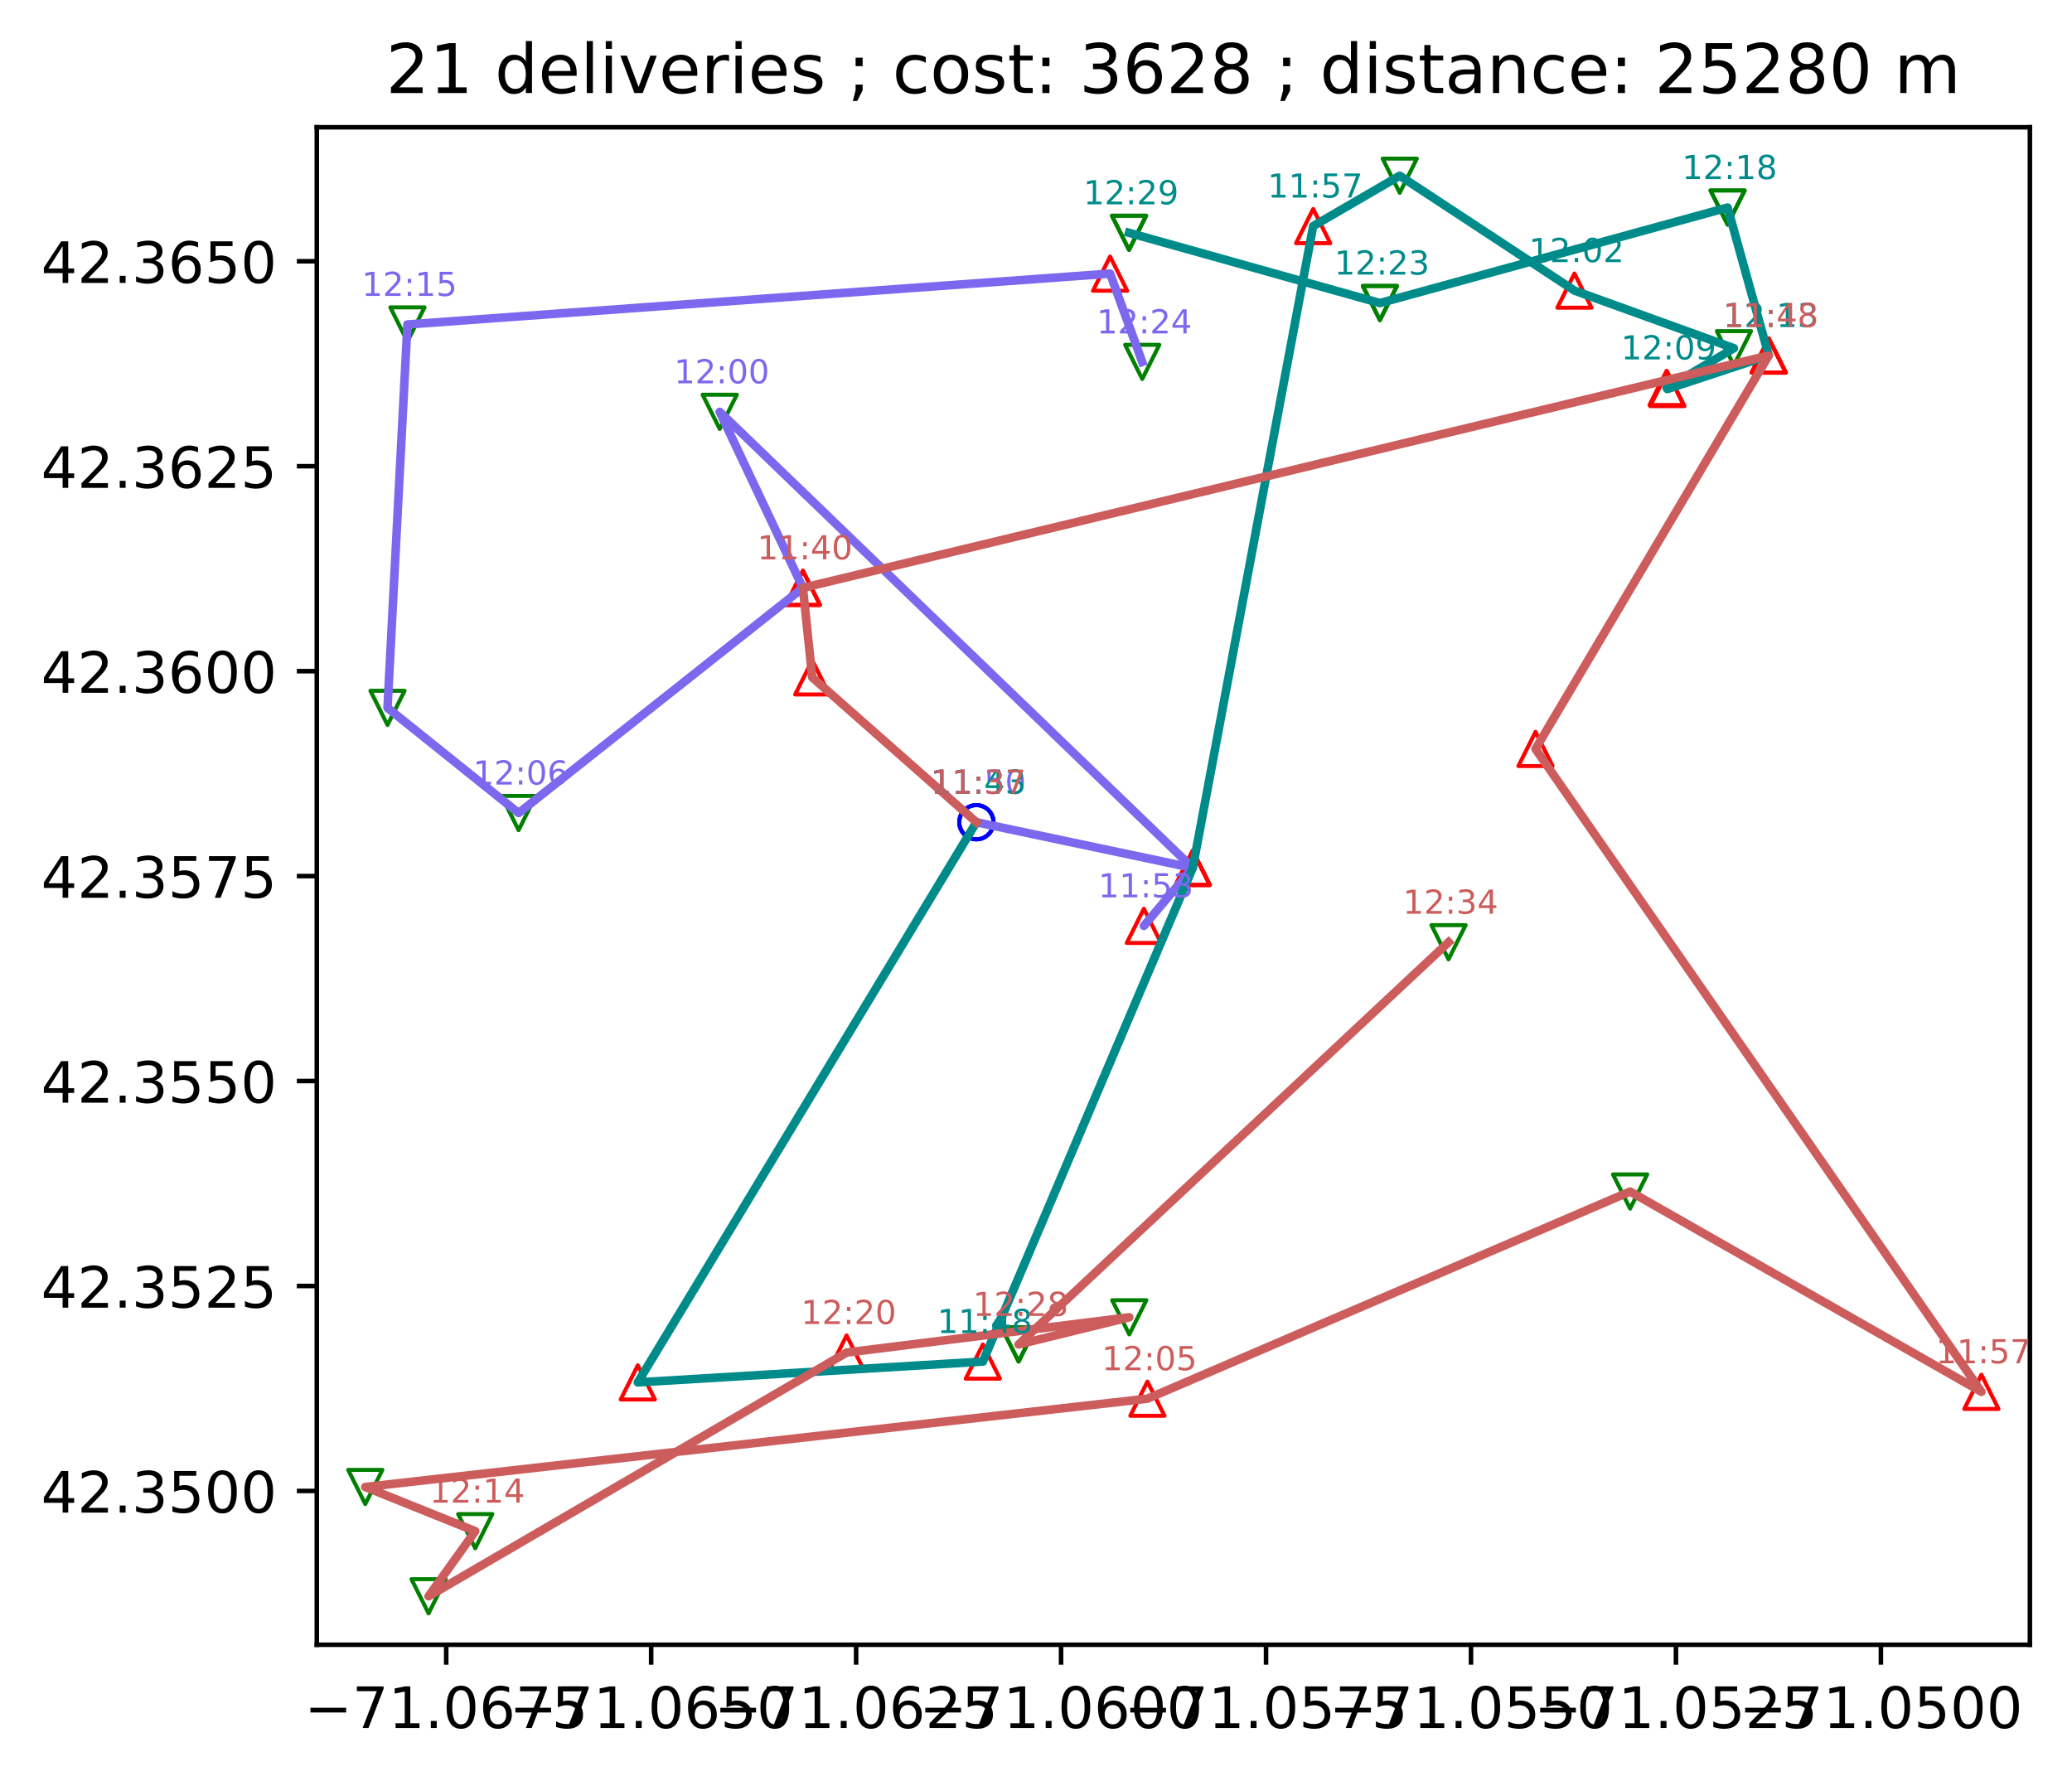 <?xml version="1.0" encoding="utf-8" standalone="no"?>
<!DOCTYPE svg PUBLIC "-//W3C//DTD SVG 1.1//EN"
  "http://www.w3.org/Graphics/SVG/1.1/DTD/svg11.dtd">
<!-- Created with matplotlib (https://matplotlib.org/) -->
<svg height="312.308pt" version="1.1" viewBox="0 0 363.336 312.308" width="363.336pt" xmlns="http://www.w3.org/2000/svg" xmlns:xlink="http://www.w3.org/1999/xlink">
 <defs>
  <style type="text/css">*{stroke-linecap:butt;stroke-linejoin:round;}</style>
 </defs>
 <g id="figure_1">
  <g id="patch_1">
   <path d="M 0 312.308 
L 363.336 312.308 
L 363.336 0 
L 0 0 
z
" style="fill:#ffffff;"/>
  </g>
  <g id="axes_1">
   <g id="patch_2">
    <path d="M 55.553 288.43 
L 355.952 288.43 
L 355.952 22.318 
L 55.553 22.318 
z
" style="fill:#ffffff;"/>
   </g>
   <g id="PathCollection_1">
    <path clip-path="url(#p9936298b8c)" d="M 171.214 147.19 
C 172.01 147.19 172.773 146.873 173.335 146.311 
C 173.898 145.748 174.214 144.985 174.214 144.19 
C 174.214 143.394 173.898 142.631 173.335 142.068 
C 172.773 141.506 172.01 141.19 171.214 141.19 
C 170.418 141.19 169.655 141.506 169.093 142.068 
C 168.53 142.631 168.214 143.394 168.214 144.19 
C 168.214 144.985 168.53 145.748 169.093 146.311 
C 169.655 146.873 170.418 147.19 171.214 147.19 
z
" style="fill:none;stroke:#0000ff;stroke-width:0.7;"/>
   </g>
   <g id="PathCollection_2">
    <path clip-path="url(#p9936298b8c)" d="M 209.153 149.197 
L 206.153 155.197 
L 212.153 155.197 
z
" style="fill:none;stroke:#ff0000;stroke-width:0.7;"/>
   </g>
   <g id="PathCollection_3">
    <path clip-path="url(#p9936298b8c)" d="M 200.584 159.361 
L 197.584 165.361 
L 203.584 165.361 
z
" style="fill:none;stroke:#ff0000;stroke-width:0.7;"/>
   </g>
   <g id="PathCollection_4">
    <path clip-path="url(#p9936298b8c)" d="M 209.153 149.197 
L 206.153 155.197 
L 212.153 155.197 
z
" style="fill:none;stroke:#ff0000;stroke-width:0.7;"/>
   </g>
   <g id="PathCollection_5">
    <path clip-path="url(#p9936298b8c)" d="M 126.203 75.223 
L 129.203 69.223 
L 123.203 69.223 
z
" style="fill:none;stroke:#008000;stroke-width:0.7;"/>
   </g>
   <g id="PathCollection_6">
    <path clip-path="url(#p9936298b8c)" d="M 140.794 100.088 
L 137.794 106.088 
L 143.794 106.088 
z
" style="fill:none;stroke:#ff0000;stroke-width:0.7;"/>
   </g>
   <g id="PathCollection_7">
    <path clip-path="url(#p9936298b8c)" d="M 90.938 145.579 
L 93.938 139.579 
L 87.938 139.579 
z
" style="fill:none;stroke:#008000;stroke-width:0.7;"/>
   </g>
   <g id="PathCollection_8">
    <path clip-path="url(#p9936298b8c)" d="M 67.951 127.135 
L 70.951 121.135 
L 64.951 121.135 
z
" style="fill:none;stroke:#008000;stroke-width:0.7;"/>
   </g>
   <g id="PathCollection_9">
    <path clip-path="url(#p9936298b8c)" d="M 71.444 59.898 
L 74.444 53.898 
L 68.444 53.898 
z
" style="fill:none;stroke:#008000;stroke-width:0.7;"/>
   </g>
   <g id="PathCollection_10">
    <path clip-path="url(#p9936298b8c)" d="M 194.661 44.985 
L 191.661 50.985 
L 197.661 50.985 
z
" style="fill:none;stroke:#ff0000;stroke-width:0.7;"/>
   </g>
   <g id="PathCollection_11">
    <path clip-path="url(#p9936298b8c)" d="M 200.297 66.468 
L 203.297 60.468 
L 197.297 60.468 
z
" style="fill:none;stroke:#008000;stroke-width:0.7;"/>
   </g>
   <g id="PathCollection_12">
    <path clip-path="url(#p9936298b8c)" d="M 171.214 147.19 
C 172.01 147.19 172.773 146.873 173.335 146.311 
C 173.898 145.748 174.214 144.985 174.214 144.19 
C 174.214 143.394 173.898 142.631 173.335 142.068 
C 172.773 141.506 172.01 141.19 171.214 141.19 
C 170.418 141.19 169.655 141.506 169.093 142.068 
C 168.53 142.631 168.214 143.394 168.214 144.19 
C 168.214 144.985 168.53 145.748 169.093 146.311 
C 169.655 146.873 170.418 147.19 171.214 147.19 
z
" style="fill:none;stroke:#0000ff;stroke-width:0.7;"/>
   </g>
   <g id="PathCollection_13">
    <path clip-path="url(#p9936298b8c)" d="M 111.841 239.421 
L 108.841 245.421 
L 114.841 245.421 
z
" style="fill:none;stroke:#ff0000;stroke-width:0.7;"/>
   </g>
   <g id="PathCollection_14">
    <path clip-path="url(#p9936298b8c)" d="M 172.35 235.77 
L 169.35 241.77 
L 175.35 241.77 
z
" style="fill:none;stroke:#ff0000;stroke-width:0.7;"/>
   </g>
   <g id="PathCollection_15">
    <path clip-path="url(#p9936298b8c)" d="M 209.153 149.197 
L 206.153 155.197 
L 212.153 155.197 
z
" style="fill:none;stroke:#ff0000;stroke-width:0.7;"/>
   </g>
   <g id="PathCollection_16">
    <path clip-path="url(#p9936298b8c)" d="M 230.271 36.647 
L 227.271 42.647 
L 233.271 42.647 
z
" style="fill:none;stroke:#ff0000;stroke-width:0.7;"/>
   </g>
   <g id="PathCollection_17">
    <path clip-path="url(#p9936298b8c)" d="M 245.452 33.82 
L 248.452 27.82 
L 242.452 27.82 
z
" style="fill:none;stroke:#008000;stroke-width:0.7;"/>
   </g>
   <g id="PathCollection_18">
    <path clip-path="url(#p9936298b8c)" d="M 276.087 47.961 
L 273.087 53.961 
L 279.087 53.961 
z
" style="fill:none;stroke:#ff0000;stroke-width:0.7;"/>
   </g>
   <g id="PathCollection_19">
    <path clip-path="url(#p9936298b8c)" d="M 304.049 64.067 
L 307.049 58.067 
L 301.049 58.067 
z
" style="fill:none;stroke:#008000;stroke-width:0.7;"/>
   </g>
   <g id="PathCollection_20">
    <path clip-path="url(#p9936298b8c)" d="M 292.246 65.025 
L 289.246 71.025 
L 295.246 71.025 
z
" style="fill:none;stroke:#ff0000;stroke-width:0.7;"/>
   </g>
   <g id="PathCollection_21">
    <path clip-path="url(#p9936298b8c)" d="M 292.375 65.226 
L 289.375 71.226 
L 295.375 71.226 
z
" style="fill:none;stroke:#ff0000;stroke-width:0.7;"/>
   </g>
   <g id="PathCollection_22">
    <path clip-path="url(#p9936298b8c)" d="M 310.159 59.347 
L 307.159 65.347 
L 313.159 65.347 
z
" style="fill:none;stroke:#ff0000;stroke-width:0.7;"/>
   </g>
   <g id="PathCollection_23">
    <path clip-path="url(#p9936298b8c)" d="M 302.942 39.398 
L 305.942 33.398 
L 299.942 33.398 
z
" style="fill:none;stroke:#008000;stroke-width:0.7;"/>
   </g>
   <g id="PathCollection_24">
    <path clip-path="url(#p9936298b8c)" d="M 302.942 39.398 
L 305.942 33.398 
L 299.942 33.398 
z
" style="fill:none;stroke:#008000;stroke-width:0.7;"/>
   </g>
   <g id="PathCollection_25">
    <path clip-path="url(#p9936298b8c)" d="M 241.973 56.146 
L 244.973 50.146 
L 238.973 50.146 
z
" style="fill:none;stroke:#008000;stroke-width:0.7;"/>
   </g>
   <g id="PathCollection_26">
    <path clip-path="url(#p9936298b8c)" d="M 241.973 56.146 
L 244.973 50.146 
L 238.973 50.146 
z
" style="fill:none;stroke:#008000;stroke-width:0.7;"/>
   </g>
   <g id="PathCollection_27">
    <path clip-path="url(#p9936298b8c)" d="M 197.982 43.826 
L 200.982 37.826 
L 194.982 37.826 
z
" style="fill:none;stroke:#008000;stroke-width:0.7;"/>
   </g>
   <g id="PathCollection_28">
    <path clip-path="url(#p9936298b8c)" d="M 197.982 43.826 
L 200.982 37.826 
L 194.982 37.826 
z
" style="fill:none;stroke:#008000;stroke-width:0.7;"/>
   </g>
   <g id="PathCollection_29">
    <path clip-path="url(#p9936298b8c)" d="M 171.214 147.19 
C 172.01 147.19 172.773 146.873 173.335 146.311 
C 173.898 145.748 174.214 144.985 174.214 144.19 
C 174.214 143.394 173.898 142.631 173.335 142.068 
C 172.773 141.506 172.01 141.19 171.214 141.19 
C 170.418 141.19 169.655 141.506 169.093 142.068 
C 168.53 142.631 168.214 143.394 168.214 144.19 
C 168.214 144.985 168.53 145.748 169.093 146.311 
C 169.655 146.873 170.418 147.19 171.214 147.19 
z
" style="fill:none;stroke:#0000ff;stroke-width:0.7;"/>
   </g>
   <g id="PathCollection_30">
    <path clip-path="url(#p9936298b8c)" d="M 142.433 115.787 
L 139.433 121.787 
L 145.433 121.787 
z
" style="fill:none;stroke:#ff0000;stroke-width:0.7;"/>
   </g>
   <g id="PathCollection_31">
    <path clip-path="url(#p9936298b8c)" d="M 140.794 100.088 
L 137.794 106.088 
L 143.794 106.088 
z
" style="fill:none;stroke:#ff0000;stroke-width:0.7;"/>
   </g>
   <g id="PathCollection_32">
    <path clip-path="url(#p9936298b8c)" d="M 310.159 59.347 
L 307.159 65.347 
L 313.159 65.347 
z
" style="fill:none;stroke:#ff0000;stroke-width:0.7;"/>
   </g>
   <g id="PathCollection_33">
    <path clip-path="url(#p9936298b8c)" d="M 310.159 59.347 
L 307.159 65.347 
L 313.159 65.347 
z
" style="fill:none;stroke:#ff0000;stroke-width:0.7;"/>
   </g>
   <g id="PathCollection_34">
    <path clip-path="url(#p9936298b8c)" d="M 269.259 128.337 
L 266.259 134.337 
L 272.259 134.337 
z
" style="fill:none;stroke:#ff0000;stroke-width:0.7;"/>
   </g>
   <g id="PathCollection_35">
    <path clip-path="url(#p9936298b8c)" d="M 347.45 241.074 
L 344.45 247.074 
L 350.45 247.074 
z
" style="fill:none;stroke:#ff0000;stroke-width:0.7;"/>
   </g>
   <g id="PathCollection_36">
    <path clip-path="url(#p9936298b8c)" d="M 285.849 211.954 
L 288.849 205.954 
L 282.849 205.954 
z
" style="fill:none;stroke:#008000;stroke-width:0.7;"/>
   </g>
   <g id="PathCollection_37">
    <path clip-path="url(#p9936298b8c)" d="M 201.203 242.282 
L 198.203 248.282 
L 204.203 248.282 
z
" style="fill:none;stroke:#ff0000;stroke-width:0.7;"/>
   </g>
   <g id="PathCollection_38">
    <path clip-path="url(#p9936298b8c)" d="M 64.055 263.765 
L 67.055 257.765 
L 61.055 257.765 
z
" style="fill:none;stroke:#008000;stroke-width:0.7;"/>
   </g>
   <g id="PathCollection_39">
    <path clip-path="url(#p9936298b8c)" d="M 83.333 271.514 
L 86.333 265.514 
L 80.333 265.514 
z
" style="fill:none;stroke:#008000;stroke-width:0.7;"/>
   </g>
   <g id="PathCollection_40">
    <path clip-path="url(#p9936298b8c)" d="M 75.153 282.928 
L 78.153 276.928 
L 72.153 276.928 
z
" style="fill:none;stroke:#008000;stroke-width:0.7;"/>
   </g>
   <g id="PathCollection_41">
    <path clip-path="url(#p9936298b8c)" d="M 148.457 234.188 
L 145.457 240.188 
L 151.457 240.188 
z
" style="fill:none;stroke:#ff0000;stroke-width:0.7;"/>
   </g>
   <g id="PathCollection_42">
    <path clip-path="url(#p9936298b8c)" d="M 198.025 234.007 
L 201.025 228.007 
L 195.025 228.007 
z
" style="fill:none;stroke:#008000;stroke-width:0.7;"/>
   </g>
   <g id="PathCollection_43">
    <path clip-path="url(#p9936298b8c)" d="M 178.618 238.765 
L 181.618 232.765 
L 175.618 232.765 
z
" style="fill:none;stroke:#008000;stroke-width:0.7;"/>
   </g>
   <g id="PathCollection_44">
    <path clip-path="url(#p9936298b8c)" d="M 178.618 238.765 
L 181.618 232.765 
L 175.618 232.765 
z
" style="fill:none;stroke:#008000;stroke-width:0.7;"/>
   </g>
   <g id="PathCollection_45">
    <path clip-path="url(#p9936298b8c)" d="M 254.006 168.236 
L 257.006 162.236 
L 251.006 162.236 
z
" style="fill:none;stroke:#008000;stroke-width:0.7;"/>
   </g>
   <g id="matplotlib.axis_1">
    <g id="xtick_1">
     <g id="line2d_1">
      <defs>
       <path d="M 0 0 
L 0 3.5 
" id="m80a02d2034" style="stroke:#000000;stroke-width:0.8;"/>
      </defs>
      <g>
       <use style="stroke:#000000;stroke-width:0.8;" x="78.244" xlink:href="#m80a02d2034" y="288.43"/>
      </g>
     </g>
     <g id="text_1">
      <!-- −71.0675 -->
      <g transform="translate(53.378 303.029)scale(0.1 -0.1)">
       <defs>
        <path d="M 10.594 35.5 
L 73.188 35.5 
L 73.188 27.203 
L 10.594 27.203 
z
" id="DejaVuSans-8722"/>
        <path d="M 8.203 72.906 
L 55.078 72.906 
L 55.078 68.703 
L 28.609 0 
L 18.312 0 
L 43.219 64.594 
L 8.203 64.594 
z
" id="DejaVuSans-55"/>
        <path d="M 12.406 8.297 
L 28.516 8.297 
L 28.516 63.922 
L 10.984 60.406 
L 10.984 69.391 
L 28.422 72.906 
L 38.281 72.906 
L 38.281 8.297 
L 54.391 8.297 
L 54.391 0 
L 12.406 0 
z
" id="DejaVuSans-49"/>
        <path d="M 10.688 12.406 
L 21 12.406 
L 21 0 
L 10.688 0 
z
" id="DejaVuSans-46"/>
        <path d="M 31.781 66.406 
Q 24.172 66.406 20.328 58.906 
Q 16.5 51.422 16.5 36.375 
Q 16.5 21.391 20.328 13.891 
Q 24.172 6.391 31.781 6.391 
Q 39.453 6.391 43.281 13.891 
Q 47.125 21.391 47.125 36.375 
Q 47.125 51.422 43.281 58.906 
Q 39.453 66.406 31.781 66.406 
z
M 31.781 74.219 
Q 44.047 74.219 50.516 64.516 
Q 56.984 54.828 56.984 36.375 
Q 56.984 17.969 50.516 8.266 
Q 44.047 -1.422 31.781 -1.422 
Q 19.531 -1.422 13.062 8.266 
Q 6.594 17.969 6.594 36.375 
Q 6.594 54.828 13.062 64.516 
Q 19.531 74.219 31.781 74.219 
z
" id="DejaVuSans-48"/>
        <path d="M 33.016 40.375 
Q 26.375 40.375 22.484 35.828 
Q 18.609 31.297 18.609 23.391 
Q 18.609 15.531 22.484 10.953 
Q 26.375 6.391 33.016 6.391 
Q 39.656 6.391 43.531 10.953 
Q 47.406 15.531 47.406 23.391 
Q 47.406 31.297 43.531 35.828 
Q 39.656 40.375 33.016 40.375 
z
M 52.594 71.297 
L 52.594 62.312 
Q 48.875 64.062 45.094 64.984 
Q 41.312 65.922 37.594 65.922 
Q 27.828 65.922 22.672 59.328 
Q 17.531 52.734 16.797 39.406 
Q 19.672 43.656 24.016 45.922 
Q 28.375 48.188 33.594 48.188 
Q 44.578 48.188 50.953 41.516 
Q 57.328 34.859 57.328 23.391 
Q 57.328 12.156 50.688 5.359 
Q 44.047 -1.422 33.016 -1.422 
Q 20.359 -1.422 13.672 8.266 
Q 6.984 17.969 6.984 36.375 
Q 6.984 53.656 15.188 63.938 
Q 23.391 74.219 37.203 74.219 
Q 40.922 74.219 44.703 73.484 
Q 48.484 72.75 52.594 71.297 
z
" id="DejaVuSans-54"/>
        <path d="M 10.797 72.906 
L 49.516 72.906 
L 49.516 64.594 
L 19.828 64.594 
L 19.828 46.734 
Q 21.969 47.469 24.109 47.828 
Q 26.266 48.188 28.422 48.188 
Q 40.625 48.188 47.75 41.5 
Q 54.891 34.812 54.891 23.391 
Q 54.891 11.625 47.562 5.094 
Q 40.234 -1.422 26.906 -1.422 
Q 22.312 -1.422 17.547 -0.641 
Q 12.797 0.141 7.719 1.703 
L 7.719 11.625 
Q 12.109 9.234 16.797 8.062 
Q 21.484 6.891 26.703 6.891 
Q 35.156 6.891 40.078 11.328 
Q 45.016 15.766 45.016 23.391 
Q 45.016 31 40.078 35.438 
Q 35.156 39.891 26.703 39.891 
Q 22.75 39.891 18.812 39.016 
Q 14.891 38.141 10.797 36.281 
z
" id="DejaVuSans-53"/>
       </defs>
       <use xlink:href="#DejaVuSans-8722"/>
       <use x="83.789" xlink:href="#DejaVuSans-55"/>
       <use x="147.412" xlink:href="#DejaVuSans-49"/>
       <use x="211.035" xlink:href="#DejaVuSans-46"/>
       <use x="242.822" xlink:href="#DejaVuSans-48"/>
       <use x="306.445" xlink:href="#DejaVuSans-54"/>
       <use x="370.068" xlink:href="#DejaVuSans-55"/>
       <use x="433.691" xlink:href="#DejaVuSans-53"/>
      </g>
     </g>
    </g>
    <g id="xtick_2">
     <g id="line2d_2">
      <g>
       <use style="stroke:#000000;stroke-width:0.8;" x="114.184" xlink:href="#m80a02d2034" y="288.43"/>
      </g>
     </g>
     <g id="text_2">
      <!-- −71.0650 -->
      <g transform="translate(89.318 303.029)scale(0.1 -0.1)">
       <use xlink:href="#DejaVuSans-8722"/>
       <use x="83.789" xlink:href="#DejaVuSans-55"/>
       <use x="147.412" xlink:href="#DejaVuSans-49"/>
       <use x="211.035" xlink:href="#DejaVuSans-46"/>
       <use x="242.822" xlink:href="#DejaVuSans-48"/>
       <use x="306.445" xlink:href="#DejaVuSans-54"/>
       <use x="370.068" xlink:href="#DejaVuSans-53"/>
       <use x="433.691" xlink:href="#DejaVuSans-48"/>
      </g>
     </g>
    </g>
    <g id="xtick_3">
     <g id="line2d_3">
      <g>
       <use style="stroke:#000000;stroke-width:0.8;" x="150.124" xlink:href="#m80a02d2034" y="288.43"/>
      </g>
     </g>
     <g id="text_3">
      <!-- −71.0625 -->
      <g transform="translate(125.258 303.029)scale(0.1 -0.1)">
       <defs>
        <path d="M 19.188 8.297 
L 53.609 8.297 
L 53.609 0 
L 7.328 0 
L 7.328 8.297 
Q 12.938 14.109 22.625 23.891 
Q 32.328 33.688 34.812 36.531 
Q 39.547 41.844 41.422 45.531 
Q 43.312 49.219 43.312 52.781 
Q 43.312 58.594 39.234 62.25 
Q 35.156 65.922 28.609 65.922 
Q 23.969 65.922 18.812 64.312 
Q 13.672 62.703 7.812 59.422 
L 7.812 69.391 
Q 13.766 71.781 18.938 73 
Q 24.125 74.219 28.422 74.219 
Q 39.75 74.219 46.484 68.547 
Q 53.219 62.891 53.219 53.422 
Q 53.219 48.922 51.531 44.891 
Q 49.859 40.875 45.406 35.406 
Q 44.188 33.984 37.641 27.219 
Q 31.109 20.453 19.188 8.297 
z
" id="DejaVuSans-50"/>
       </defs>
       <use xlink:href="#DejaVuSans-8722"/>
       <use x="83.789" xlink:href="#DejaVuSans-55"/>
       <use x="147.412" xlink:href="#DejaVuSans-49"/>
       <use x="211.035" xlink:href="#DejaVuSans-46"/>
       <use x="242.822" xlink:href="#DejaVuSans-48"/>
       <use x="306.445" xlink:href="#DejaVuSans-54"/>
       <use x="370.068" xlink:href="#DejaVuSans-50"/>
       <use x="433.691" xlink:href="#DejaVuSans-53"/>
      </g>
     </g>
    </g>
    <g id="xtick_4">
     <g id="line2d_4">
      <g>
       <use style="stroke:#000000;stroke-width:0.8;" x="186.065" xlink:href="#m80a02d2034" y="288.43"/>
      </g>
     </g>
     <g id="text_4">
      <!-- −71.0600 -->
      <g transform="translate(161.198 303.029)scale(0.1 -0.1)">
       <use xlink:href="#DejaVuSans-8722"/>
       <use x="83.789" xlink:href="#DejaVuSans-55"/>
       <use x="147.412" xlink:href="#DejaVuSans-49"/>
       <use x="211.035" xlink:href="#DejaVuSans-46"/>
       <use x="242.822" xlink:href="#DejaVuSans-48"/>
       <use x="306.445" xlink:href="#DejaVuSans-54"/>
       <use x="370.068" xlink:href="#DejaVuSans-48"/>
       <use x="433.691" xlink:href="#DejaVuSans-48"/>
      </g>
     </g>
    </g>
    <g id="xtick_5">
     <g id="line2d_5">
      <g>
       <use style="stroke:#000000;stroke-width:0.8;" x="222.005" xlink:href="#m80a02d2034" y="288.43"/>
      </g>
     </g>
     <g id="text_5">
      <!-- −71.0575 -->
      <g transform="translate(197.138 303.029)scale(0.1 -0.1)">
       <use xlink:href="#DejaVuSans-8722"/>
       <use x="83.789" xlink:href="#DejaVuSans-55"/>
       <use x="147.412" xlink:href="#DejaVuSans-49"/>
       <use x="211.035" xlink:href="#DejaVuSans-46"/>
       <use x="242.822" xlink:href="#DejaVuSans-48"/>
       <use x="306.445" xlink:href="#DejaVuSans-53"/>
       <use x="370.068" xlink:href="#DejaVuSans-55"/>
       <use x="433.691" xlink:href="#DejaVuSans-53"/>
      </g>
     </g>
    </g>
    <g id="xtick_6">
     <g id="line2d_6">
      <g>
       <use style="stroke:#000000;stroke-width:0.8;" x="257.945" xlink:href="#m80a02d2034" y="288.43"/>
      </g>
     </g>
     <g id="text_6">
      <!-- −71.0550 -->
      <g transform="translate(233.078 303.029)scale(0.1 -0.1)">
       <use xlink:href="#DejaVuSans-8722"/>
       <use x="83.789" xlink:href="#DejaVuSans-55"/>
       <use x="147.412" xlink:href="#DejaVuSans-49"/>
       <use x="211.035" xlink:href="#DejaVuSans-46"/>
       <use x="242.822" xlink:href="#DejaVuSans-48"/>
       <use x="306.445" xlink:href="#DejaVuSans-53"/>
       <use x="370.068" xlink:href="#DejaVuSans-53"/>
       <use x="433.691" xlink:href="#DejaVuSans-48"/>
      </g>
     </g>
    </g>
    <g id="xtick_7">
     <g id="line2d_7">
      <g>
       <use style="stroke:#000000;stroke-width:0.8;" x="293.885" xlink:href="#m80a02d2034" y="288.43"/>
      </g>
     </g>
     <g id="text_7">
      <!-- −71.0525 -->
      <g transform="translate(269.019 303.029)scale(0.1 -0.1)">
       <use xlink:href="#DejaVuSans-8722"/>
       <use x="83.789" xlink:href="#DejaVuSans-55"/>
       <use x="147.412" xlink:href="#DejaVuSans-49"/>
       <use x="211.035" xlink:href="#DejaVuSans-46"/>
       <use x="242.822" xlink:href="#DejaVuSans-48"/>
       <use x="306.445" xlink:href="#DejaVuSans-53"/>
       <use x="370.068" xlink:href="#DejaVuSans-50"/>
       <use x="433.691" xlink:href="#DejaVuSans-53"/>
      </g>
     </g>
    </g>
    <g id="xtick_8">
     <g id="line2d_8">
      <g>
       <use style="stroke:#000000;stroke-width:0.8;" x="329.825" xlink:href="#m80a02d2034" y="288.43"/>
      </g>
     </g>
     <g id="text_8">
      <!-- −71.0500 -->
      <g transform="translate(304.959 303.029)scale(0.1 -0.1)">
       <use xlink:href="#DejaVuSans-8722"/>
       <use x="83.789" xlink:href="#DejaVuSans-55"/>
       <use x="147.412" xlink:href="#DejaVuSans-49"/>
       <use x="211.035" xlink:href="#DejaVuSans-46"/>
       <use x="242.822" xlink:href="#DejaVuSans-48"/>
       <use x="306.445" xlink:href="#DejaVuSans-53"/>
       <use x="370.068" xlink:href="#DejaVuSans-48"/>
       <use x="433.691" xlink:href="#DejaVuSans-48"/>
      </g>
     </g>
    </g>
   </g>
   <g id="matplotlib.axis_2">
    <g id="ytick_1">
     <g id="line2d_9">
      <defs>
       <path d="M 0 0 
L -3.5 0 
" id="m7fe4e80b1d" style="stroke:#000000;stroke-width:0.8;"/>
      </defs>
      <g>
       <use style="stroke:#000000;stroke-width:0.8;" x="55.553" xlink:href="#m7fe4e80b1d" y="261.455"/>
      </g>
     </g>
     <g id="text_9">
      <!-- 42.3500 -->
      <g transform="translate(7.2 265.254)scale(0.1 -0.1)">
       <defs>
        <path d="M 37.797 64.312 
L 12.891 25.391 
L 37.797 25.391 
z
M 35.203 72.906 
L 47.609 72.906 
L 47.609 25.391 
L 58.016 25.391 
L 58.016 17.188 
L 47.609 17.188 
L 47.609 0 
L 37.797 0 
L 37.797 17.188 
L 4.891 17.188 
L 4.891 26.703 
z
" id="DejaVuSans-52"/>
        <path d="M 40.578 39.312 
Q 47.656 37.797 51.625 33 
Q 55.609 28.219 55.609 21.188 
Q 55.609 10.406 48.188 4.484 
Q 40.766 -1.422 27.094 -1.422 
Q 22.516 -1.422 17.656 -0.516 
Q 12.797 0.391 7.625 2.203 
L 7.625 11.719 
Q 11.719 9.328 16.594 8.109 
Q 21.484 6.891 26.812 6.891 
Q 36.078 6.891 40.938 10.547 
Q 45.797 14.203 45.797 21.188 
Q 45.797 27.641 41.281 31.266 
Q 36.766 34.906 28.719 34.906 
L 20.219 34.906 
L 20.219 43.016 
L 29.109 43.016 
Q 36.375 43.016 40.234 45.922 
Q 44.094 48.828 44.094 54.297 
Q 44.094 59.906 40.109 62.906 
Q 36.141 65.922 28.719 65.922 
Q 24.656 65.922 20.016 65.031 
Q 15.375 64.156 9.812 62.312 
L 9.812 71.094 
Q 15.438 72.656 20.344 73.438 
Q 25.25 74.219 29.594 74.219 
Q 40.828 74.219 47.359 69.109 
Q 53.906 64.016 53.906 55.328 
Q 53.906 49.266 50.438 45.094 
Q 46.969 40.922 40.578 39.312 
z
" id="DejaVuSans-51"/>
       </defs>
       <use xlink:href="#DejaVuSans-52"/>
       <use x="63.623" xlink:href="#DejaVuSans-50"/>
       <use x="127.246" xlink:href="#DejaVuSans-46"/>
       <use x="159.033" xlink:href="#DejaVuSans-51"/>
       <use x="222.656" xlink:href="#DejaVuSans-53"/>
       <use x="286.279" xlink:href="#DejaVuSans-48"/>
       <use x="349.902" xlink:href="#DejaVuSans-48"/>
      </g>
     </g>
    </g>
    <g id="ytick_2">
     <g id="line2d_10">
      <g>
       <use style="stroke:#000000;stroke-width:0.8;" x="55.553" xlink:href="#m7fe4e80b1d" y="225.515"/>
      </g>
     </g>
     <g id="text_10">
      <!-- 42.3525 -->
      <g transform="translate(7.2 229.314)scale(0.1 -0.1)">
       <use xlink:href="#DejaVuSans-52"/>
       <use x="63.623" xlink:href="#DejaVuSans-50"/>
       <use x="127.246" xlink:href="#DejaVuSans-46"/>
       <use x="159.033" xlink:href="#DejaVuSans-51"/>
       <use x="222.656" xlink:href="#DejaVuSans-53"/>
       <use x="286.279" xlink:href="#DejaVuSans-50"/>
       <use x="349.902" xlink:href="#DejaVuSans-53"/>
      </g>
     </g>
    </g>
    <g id="ytick_3">
     <g id="line2d_11">
      <g>
       <use style="stroke:#000000;stroke-width:0.8;" x="55.553" xlink:href="#m7fe4e80b1d" y="189.575"/>
      </g>
     </g>
     <g id="text_11">
      <!-- 42.3550 -->
      <g transform="translate(7.2 193.374)scale(0.1 -0.1)">
       <use xlink:href="#DejaVuSans-52"/>
       <use x="63.623" xlink:href="#DejaVuSans-50"/>
       <use x="127.246" xlink:href="#DejaVuSans-46"/>
       <use x="159.033" xlink:href="#DejaVuSans-51"/>
       <use x="222.656" xlink:href="#DejaVuSans-53"/>
       <use x="286.279" xlink:href="#DejaVuSans-53"/>
       <use x="349.902" xlink:href="#DejaVuSans-48"/>
      </g>
     </g>
    </g>
    <g id="ytick_4">
     <g id="line2d_12">
      <g>
       <use style="stroke:#000000;stroke-width:0.8;" x="55.553" xlink:href="#m7fe4e80b1d" y="153.635"/>
      </g>
     </g>
     <g id="text_12">
      <!-- 42.3575 -->
      <g transform="translate(7.2 157.434)scale(0.1 -0.1)">
       <use xlink:href="#DejaVuSans-52"/>
       <use x="63.623" xlink:href="#DejaVuSans-50"/>
       <use x="127.246" xlink:href="#DejaVuSans-46"/>
       <use x="159.033" xlink:href="#DejaVuSans-51"/>
       <use x="222.656" xlink:href="#DejaVuSans-53"/>
       <use x="286.279" xlink:href="#DejaVuSans-55"/>
       <use x="349.902" xlink:href="#DejaVuSans-53"/>
      </g>
     </g>
    </g>
    <g id="ytick_5">
     <g id="line2d_13">
      <g>
       <use style="stroke:#000000;stroke-width:0.8;" x="55.553" xlink:href="#m7fe4e80b1d" y="117.694"/>
      </g>
     </g>
     <g id="text_13">
      <!-- 42.3600 -->
      <g transform="translate(7.2 121.494)scale(0.1 -0.1)">
       <use xlink:href="#DejaVuSans-52"/>
       <use x="63.623" xlink:href="#DejaVuSans-50"/>
       <use x="127.246" xlink:href="#DejaVuSans-46"/>
       <use x="159.033" xlink:href="#DejaVuSans-51"/>
       <use x="222.656" xlink:href="#DejaVuSans-54"/>
       <use x="286.279" xlink:href="#DejaVuSans-48"/>
       <use x="349.902" xlink:href="#DejaVuSans-48"/>
      </g>
     </g>
    </g>
    <g id="ytick_6">
     <g id="line2d_14">
      <g>
       <use style="stroke:#000000;stroke-width:0.8;" x="55.553" xlink:href="#m7fe4e80b1d" y="81.754"/>
      </g>
     </g>
     <g id="text_14">
      <!-- 42.3625 -->
      <g transform="translate(7.2 85.554)scale(0.1 -0.1)">
       <use xlink:href="#DejaVuSans-52"/>
       <use x="63.623" xlink:href="#DejaVuSans-50"/>
       <use x="127.246" xlink:href="#DejaVuSans-46"/>
       <use x="159.033" xlink:href="#DejaVuSans-51"/>
       <use x="222.656" xlink:href="#DejaVuSans-54"/>
       <use x="286.279" xlink:href="#DejaVuSans-50"/>
       <use x="349.902" xlink:href="#DejaVuSans-53"/>
      </g>
     </g>
    </g>
    <g id="ytick_7">
     <g id="line2d_15">
      <g>
       <use style="stroke:#000000;stroke-width:0.8;" x="55.553" xlink:href="#m7fe4e80b1d" y="45.814"/>
      </g>
     </g>
     <g id="text_15">
      <!-- 42.3650 -->
      <g transform="translate(7.2 49.613)scale(0.1 -0.1)">
       <use xlink:href="#DejaVuSans-52"/>
       <use x="63.623" xlink:href="#DejaVuSans-50"/>
       <use x="127.246" xlink:href="#DejaVuSans-46"/>
       <use x="159.033" xlink:href="#DejaVuSans-51"/>
       <use x="222.656" xlink:href="#DejaVuSans-54"/>
       <use x="286.279" xlink:href="#DejaVuSans-53"/>
       <use x="349.902" xlink:href="#DejaVuSans-48"/>
      </g>
     </g>
    </g>
   </g>
   <g id="line2d_16">
    <path clip-path="url(#p9936298b8c)" d="M 171.214 144.19 
L 209.153 152.197 
L 200.584 162.361 
L 209.153 152.197 
L 126.203 72.223 
L 140.794 103.088 
L 90.938 142.579 
L 67.951 124.135 
L 71.444 56.898 
L 194.661 47.985 
L 200.297 63.468 
" style="fill:none;stroke:#7b68ee;stroke-linecap:square;stroke-width:1.5;"/>
   </g>
   <g id="line2d_17">
    <path clip-path="url(#p9936298b8c)" d="M 171.214 144.19 
L 111.841 242.421 
L 172.35 238.77 
L 209.153 152.197 
L 230.271 39.647 
L 245.452 30.82 
L 276.087 50.961 
L 304.049 61.067 
L 292.246 68.025 
L 292.375 68.226 
L 310.159 62.347 
L 302.942 36.398 
L 302.942 36.398 
L 241.973 53.146 
L 241.973 53.146 
L 197.982 40.826 
L 197.982 40.826 
" style="fill:none;stroke:#008b8b;stroke-linecap:square;stroke-width:1.5;"/>
   </g>
   <g id="line2d_18">
    <path clip-path="url(#p9936298b8c)" d="M 171.214 144.19 
L 142.433 118.787 
L 140.794 103.088 
L 310.159 62.347 
L 310.159 62.347 
L 269.259 131.337 
L 347.45 244.074 
L 285.849 208.954 
L 201.203 245.282 
L 64.055 260.765 
L 83.333 268.514 
L 75.153 279.928 
L 148.457 237.188 
L 198.025 231.007 
L 178.618 235.765 
L 178.618 235.765 
L 254.006 165.236 
" style="fill:none;stroke:#cd5c5c;stroke-linecap:square;stroke-width:1.5;"/>
   </g>
   <g id="patch_3">
    <path d="M 55.553 288.43 
L 55.553 22.318 
" style="fill:none;stroke:#000000;stroke-linecap:square;stroke-linejoin:miter;stroke-width:0.8;"/>
   </g>
   <g id="patch_4">
    <path d="M 355.952 288.43 
L 355.952 22.318 
" style="fill:none;stroke:#000000;stroke-linecap:square;stroke-linejoin:miter;stroke-width:0.8;"/>
   </g>
   <g id="patch_5">
    <path d="M 55.553 288.43 
L 355.952 288.43 
" style="fill:none;stroke:#000000;stroke-linecap:square;stroke-linejoin:miter;stroke-width:0.8;"/>
   </g>
   <g id="patch_6">
    <path d="M 55.553 22.318 
L 355.952 22.318 
" style="fill:none;stroke:#000000;stroke-linecap:square;stroke-linejoin:miter;stroke-width:0.8;"/>
   </g>
   <g id="text_16">
    <!-- 11:50 -->
    <g style="fill:#7b68ee;" transform="translate(163.214 139.19)scale(0.058 -0.058)">
     <defs>
      <path d="M 11.719 12.406 
L 22.016 12.406 
L 22.016 0 
L 11.719 0 
z
M 11.719 51.703 
L 22.016 51.703 
L 22.016 39.312 
L 11.719 39.312 
z
" id="DejaVuSans-58"/>
     </defs>
     <use xlink:href="#DejaVuSans-49"/>
     <use x="63.623" xlink:href="#DejaVuSans-49"/>
     <use x="127.246" xlink:href="#DejaVuSans-58"/>
     <use x="160.938" xlink:href="#DejaVuSans-53"/>
     <use x="224.561" xlink:href="#DejaVuSans-48"/>
    </g>
   </g>
   <g id="text_17">
    <!-- 11:53 -->
    <g style="fill:#7b68ee;" transform="translate(192.584 157.361)scale(0.058 -0.058)">
     <use xlink:href="#DejaVuSans-49"/>
     <use x="63.623" xlink:href="#DejaVuSans-49"/>
     <use x="127.246" xlink:href="#DejaVuSans-58"/>
     <use x="160.938" xlink:href="#DejaVuSans-53"/>
     <use x="224.561" xlink:href="#DejaVuSans-51"/>
    </g>
   </g>
   <g id="text_18">
    <!-- 12:00 -->
    <g style="fill:#7b68ee;" transform="translate(118.203 67.223)scale(0.058 -0.058)">
     <use xlink:href="#DejaVuSans-49"/>
     <use x="63.623" xlink:href="#DejaVuSans-50"/>
     <use x="127.246" xlink:href="#DejaVuSans-58"/>
     <use x="160.938" xlink:href="#DejaVuSans-48"/>
     <use x="224.561" xlink:href="#DejaVuSans-48"/>
    </g>
   </g>
   <g id="text_19">
    <!-- 12:06 -->
    <g style="fill:#7b68ee;" transform="translate(82.938 137.579)scale(0.058 -0.058)">
     <use xlink:href="#DejaVuSans-49"/>
     <use x="63.623" xlink:href="#DejaVuSans-50"/>
     <use x="127.246" xlink:href="#DejaVuSans-58"/>
     <use x="160.938" xlink:href="#DejaVuSans-48"/>
     <use x="224.561" xlink:href="#DejaVuSans-54"/>
    </g>
   </g>
   <g id="text_20">
    <!-- 12:15 -->
    <g style="fill:#7b68ee;" transform="translate(63.444 51.898)scale(0.058 -0.058)">
     <use xlink:href="#DejaVuSans-49"/>
     <use x="63.623" xlink:href="#DejaVuSans-50"/>
     <use x="127.246" xlink:href="#DejaVuSans-58"/>
     <use x="160.938" xlink:href="#DejaVuSans-49"/>
     <use x="224.561" xlink:href="#DejaVuSans-53"/>
    </g>
   </g>
   <g id="text_21">
    <!-- 12:24 -->
    <g style="fill:#7b68ee;" transform="translate(192.297 58.468)scale(0.058 -0.058)">
     <use xlink:href="#DejaVuSans-49"/>
     <use x="63.623" xlink:href="#DejaVuSans-50"/>
     <use x="127.246" xlink:href="#DejaVuSans-58"/>
     <use x="160.938" xlink:href="#DejaVuSans-50"/>
     <use x="224.561" xlink:href="#DejaVuSans-52"/>
    </g>
   </g>
   <g id="text_22">
    <!-- 11:43 -->
    <g style="fill:#008b8b;" transform="translate(163.214 139.19)scale(0.058 -0.058)">
     <use xlink:href="#DejaVuSans-49"/>
     <use x="63.623" xlink:href="#DejaVuSans-49"/>
     <use x="127.246" xlink:href="#DejaVuSans-58"/>
     <use x="160.938" xlink:href="#DejaVuSans-52"/>
     <use x="224.561" xlink:href="#DejaVuSans-51"/>
    </g>
   </g>
   <g id="text_23">
    <!-- 11:48 -->
    <g style="fill:#008b8b;" transform="translate(164.35 233.77)scale(0.058 -0.058)">
     <defs>
      <path d="M 31.781 34.625 
Q 24.75 34.625 20.719 30.859 
Q 16.703 27.094 16.703 20.516 
Q 16.703 13.922 20.719 10.156 
Q 24.75 6.391 31.781 6.391 
Q 38.812 6.391 42.859 10.172 
Q 46.922 13.969 46.922 20.516 
Q 46.922 27.094 42.891 30.859 
Q 38.875 34.625 31.781 34.625 
z
M 21.922 38.812 
Q 15.578 40.375 12.031 44.719 
Q 8.5 49.078 8.5 55.328 
Q 8.5 64.062 14.719 69.141 
Q 20.953 74.219 31.781 74.219 
Q 42.672 74.219 48.875 69.141 
Q 55.078 64.062 55.078 55.328 
Q 55.078 49.078 51.531 44.719 
Q 48 40.375 41.703 38.812 
Q 48.828 37.156 52.797 32.312 
Q 56.781 27.484 56.781 20.516 
Q 56.781 9.906 50.312 4.234 
Q 43.844 -1.422 31.781 -1.422 
Q 19.734 -1.422 13.25 4.234 
Q 6.781 9.906 6.781 20.516 
Q 6.781 27.484 10.781 32.312 
Q 14.797 37.156 21.922 38.812 
z
M 18.312 54.391 
Q 18.312 48.734 21.844 45.562 
Q 25.391 42.391 31.781 42.391 
Q 38.141 42.391 41.719 45.562 
Q 45.312 48.734 45.312 54.391 
Q 45.312 60.062 41.719 63.234 
Q 38.141 66.406 31.781 66.406 
Q 25.391 66.406 21.844 63.234 
Q 18.312 60.062 18.312 54.391 
z
" id="DejaVuSans-56"/>
     </defs>
     <use xlink:href="#DejaVuSans-49"/>
     <use x="63.623" xlink:href="#DejaVuSans-49"/>
     <use x="127.246" xlink:href="#DejaVuSans-58"/>
     <use x="160.938" xlink:href="#DejaVuSans-52"/>
     <use x="224.561" xlink:href="#DejaVuSans-56"/>
    </g>
   </g>
   <g id="text_24">
    <!-- 11:57 -->
    <g style="fill:#008b8b;" transform="translate(222.271 34.647)scale(0.058 -0.058)">
     <use xlink:href="#DejaVuSans-49"/>
     <use x="63.623" xlink:href="#DejaVuSans-49"/>
     <use x="127.246" xlink:href="#DejaVuSans-58"/>
     <use x="160.938" xlink:href="#DejaVuSans-53"/>
     <use x="224.561" xlink:href="#DejaVuSans-55"/>
    </g>
   </g>
   <g id="text_25">
    <!-- 12:02 -->
    <g style="fill:#008b8b;" transform="translate(268.087 45.961)scale(0.058 -0.058)">
     <use xlink:href="#DejaVuSans-49"/>
     <use x="63.623" xlink:href="#DejaVuSans-50"/>
     <use x="127.246" xlink:href="#DejaVuSans-58"/>
     <use x="160.938" xlink:href="#DejaVuSans-48"/>
     <use x="224.561" xlink:href="#DejaVuSans-50"/>
    </g>
   </g>
   <g id="text_26">
    <!-- 12:09 -->
    <g style="fill:#008b8b;" transform="translate(284.246 63.025)scale(0.058 -0.058)">
     <defs>
      <path d="M 10.984 1.516 
L 10.984 10.5 
Q 14.703 8.734 18.5 7.812 
Q 22.312 6.891 25.984 6.891 
Q 35.75 6.891 40.891 13.453 
Q 46.047 20.016 46.781 33.406 
Q 43.953 29.203 39.594 26.953 
Q 35.25 24.703 29.984 24.703 
Q 19.047 24.703 12.672 31.312 
Q 6.297 37.938 6.297 49.422 
Q 6.297 60.641 12.938 67.422 
Q 19.578 74.219 30.609 74.219 
Q 43.266 74.219 49.922 64.516 
Q 56.594 54.828 56.594 36.375 
Q 56.594 19.141 48.406 8.859 
Q 40.234 -1.422 26.422 -1.422 
Q 22.703 -1.422 18.891 -0.688 
Q 15.094 0.047 10.984 1.516 
z
M 30.609 32.422 
Q 37.25 32.422 41.125 36.953 
Q 45.016 41.5 45.016 49.422 
Q 45.016 57.281 41.125 61.844 
Q 37.25 66.406 30.609 66.406 
Q 23.969 66.406 20.094 61.844 
Q 16.219 57.281 16.219 49.422 
Q 16.219 41.5 20.094 36.953 
Q 23.969 32.422 30.609 32.422 
z
" id="DejaVuSans-57"/>
     </defs>
     <use xlink:href="#DejaVuSans-49"/>
     <use x="63.623" xlink:href="#DejaVuSans-50"/>
     <use x="127.246" xlink:href="#DejaVuSans-58"/>
     <use x="160.938" xlink:href="#DejaVuSans-48"/>
     <use x="224.561" xlink:href="#DejaVuSans-57"/>
    </g>
   </g>
   <g id="text_27">
    <!-- 12:13 -->
    <g style="fill:#008b8b;" transform="translate(302.159 57.347)scale(0.058 -0.058)">
     <use xlink:href="#DejaVuSans-49"/>
     <use x="63.623" xlink:href="#DejaVuSans-50"/>
     <use x="127.246" xlink:href="#DejaVuSans-58"/>
     <use x="160.938" xlink:href="#DejaVuSans-49"/>
     <use x="224.561" xlink:href="#DejaVuSans-51"/>
    </g>
   </g>
   <g id="text_28">
    <!-- 12:18 -->
    <g style="fill:#008b8b;" transform="translate(294.942 31.398)scale(0.058 -0.058)">
     <use xlink:href="#DejaVuSans-49"/>
     <use x="63.623" xlink:href="#DejaVuSans-50"/>
     <use x="127.246" xlink:href="#DejaVuSans-58"/>
     <use x="160.938" xlink:href="#DejaVuSans-49"/>
     <use x="224.561" xlink:href="#DejaVuSans-56"/>
    </g>
   </g>
   <g id="text_29">
    <!-- 12:23 -->
    <g style="fill:#008b8b;" transform="translate(233.973 48.146)scale(0.058 -0.058)">
     <use xlink:href="#DejaVuSans-49"/>
     <use x="63.623" xlink:href="#DejaVuSans-50"/>
     <use x="127.246" xlink:href="#DejaVuSans-58"/>
     <use x="160.938" xlink:href="#DejaVuSans-50"/>
     <use x="224.561" xlink:href="#DejaVuSans-51"/>
    </g>
   </g>
   <g id="text_30">
    <!-- 12:29 -->
    <g style="fill:#008b8b;" transform="translate(189.982 35.826)scale(0.058 -0.058)">
     <use xlink:href="#DejaVuSans-49"/>
     <use x="63.623" xlink:href="#DejaVuSans-50"/>
     <use x="127.246" xlink:href="#DejaVuSans-58"/>
     <use x="160.938" xlink:href="#DejaVuSans-50"/>
     <use x="224.561" xlink:href="#DejaVuSans-57"/>
    </g>
   </g>
   <g id="text_31">
    <!-- 11:37 -->
    <g style="fill:#cd5c5c;" transform="translate(163.214 139.19)scale(0.058 -0.058)">
     <use xlink:href="#DejaVuSans-49"/>
     <use x="63.623" xlink:href="#DejaVuSans-49"/>
     <use x="127.246" xlink:href="#DejaVuSans-58"/>
     <use x="160.938" xlink:href="#DejaVuSans-51"/>
     <use x="224.561" xlink:href="#DejaVuSans-55"/>
    </g>
   </g>
   <g id="text_32">
    <!-- 11:40 -->
    <g style="fill:#cd5c5c;" transform="translate(132.794 98.088)scale(0.058 -0.058)">
     <use xlink:href="#DejaVuSans-49"/>
     <use x="63.623" xlink:href="#DejaVuSans-49"/>
     <use x="127.246" xlink:href="#DejaVuSans-58"/>
     <use x="160.938" xlink:href="#DejaVuSans-52"/>
     <use x="224.561" xlink:href="#DejaVuSans-48"/>
    </g>
   </g>
   <g id="text_33">
    <!-- 11:48 -->
    <g style="fill:#cd5c5c;" transform="translate(302.159 57.347)scale(0.058 -0.058)">
     <use xlink:href="#DejaVuSans-49"/>
     <use x="63.623" xlink:href="#DejaVuSans-49"/>
     <use x="127.246" xlink:href="#DejaVuSans-58"/>
     <use x="160.938" xlink:href="#DejaVuSans-52"/>
     <use x="224.561" xlink:href="#DejaVuSans-56"/>
    </g>
   </g>
   <g id="text_34">
    <!-- 11:57 -->
    <g style="fill:#cd5c5c;" transform="translate(339.45 239.074)scale(0.058 -0.058)">
     <use xlink:href="#DejaVuSans-49"/>
     <use x="63.623" xlink:href="#DejaVuSans-49"/>
     <use x="127.246" xlink:href="#DejaVuSans-58"/>
     <use x="160.938" xlink:href="#DejaVuSans-53"/>
     <use x="224.561" xlink:href="#DejaVuSans-55"/>
    </g>
   </g>
   <g id="text_35">
    <!-- 12:05 -->
    <g style="fill:#cd5c5c;" transform="translate(193.203 240.282)scale(0.058 -0.058)">
     <use xlink:href="#DejaVuSans-49"/>
     <use x="63.623" xlink:href="#DejaVuSans-50"/>
     <use x="127.246" xlink:href="#DejaVuSans-58"/>
     <use x="160.938" xlink:href="#DejaVuSans-48"/>
     <use x="224.561" xlink:href="#DejaVuSans-53"/>
    </g>
   </g>
   <g id="text_36">
    <!-- 12:14 -->
    <g style="fill:#cd5c5c;" transform="translate(75.333 263.514)scale(0.058 -0.058)">
     <use xlink:href="#DejaVuSans-49"/>
     <use x="63.623" xlink:href="#DejaVuSans-50"/>
     <use x="127.246" xlink:href="#DejaVuSans-58"/>
     <use x="160.938" xlink:href="#DejaVuSans-49"/>
     <use x="224.561" xlink:href="#DejaVuSans-52"/>
    </g>
   </g>
   <g id="text_37">
    <!-- 12:20 -->
    <g style="fill:#cd5c5c;" transform="translate(140.457 232.188)scale(0.058 -0.058)">
     <use xlink:href="#DejaVuSans-49"/>
     <use x="63.623" xlink:href="#DejaVuSans-50"/>
     <use x="127.246" xlink:href="#DejaVuSans-58"/>
     <use x="160.938" xlink:href="#DejaVuSans-50"/>
     <use x="224.561" xlink:href="#DejaVuSans-48"/>
    </g>
   </g>
   <g id="text_38">
    <!-- 12:28 -->
    <g style="fill:#cd5c5c;" transform="translate(170.618 230.765)scale(0.058 -0.058)">
     <use xlink:href="#DejaVuSans-49"/>
     <use x="63.623" xlink:href="#DejaVuSans-50"/>
     <use x="127.246" xlink:href="#DejaVuSans-58"/>
     <use x="160.938" xlink:href="#DejaVuSans-50"/>
     <use x="224.561" xlink:href="#DejaVuSans-56"/>
    </g>
   </g>
   <g id="text_39">
    <!-- 12:34 -->
    <g style="fill:#cd5c5c;" transform="translate(246.006 160.236)scale(0.058 -0.058)">
     <use xlink:href="#DejaVuSans-49"/>
     <use x="63.623" xlink:href="#DejaVuSans-50"/>
     <use x="127.246" xlink:href="#DejaVuSans-58"/>
     <use x="160.938" xlink:href="#DejaVuSans-51"/>
     <use x="224.561" xlink:href="#DejaVuSans-52"/>
    </g>
   </g>
   <g id="text_40">
    <!-- 21 deliveries ; cost: 3628 ; distance: 25280 m -->
    <g transform="translate(67.675 16.318)scale(0.12 -0.12)">
     <defs>
      <path id="DejaVuSans-32"/>
      <path d="M 45.406 46.391 
L 45.406 75.984 
L 54.391 75.984 
L 54.391 0 
L 45.406 0 
L 45.406 8.203 
Q 42.578 3.328 38.25 0.953 
Q 33.938 -1.422 27.875 -1.422 
Q 17.969 -1.422 11.734 6.484 
Q 5.516 14.406 5.516 27.297 
Q 5.516 40.188 11.734 48.094 
Q 17.969 56 27.875 56 
Q 33.938 56 38.25 53.625 
Q 42.578 51.266 45.406 46.391 
z
M 14.797 27.297 
Q 14.797 17.391 18.875 11.75 
Q 22.953 6.109 30.078 6.109 
Q 37.203 6.109 41.297 11.75 
Q 45.406 17.391 45.406 27.297 
Q 45.406 37.203 41.297 42.844 
Q 37.203 48.484 30.078 48.484 
Q 22.953 48.484 18.875 42.844 
Q 14.797 37.203 14.797 27.297 
z
" id="DejaVuSans-100"/>
      <path d="M 56.203 29.594 
L 56.203 25.203 
L 14.891 25.203 
Q 15.484 15.922 20.484 11.062 
Q 25.484 6.203 34.422 6.203 
Q 39.594 6.203 44.453 7.469 
Q 49.312 8.734 54.109 11.281 
L 54.109 2.781 
Q 49.266 0.734 44.188 -0.344 
Q 39.109 -1.422 33.891 -1.422 
Q 20.797 -1.422 13.156 6.188 
Q 5.516 13.812 5.516 26.812 
Q 5.516 40.234 12.766 48.109 
Q 20.016 56 32.328 56 
Q 43.359 56 49.781 48.891 
Q 56.203 41.797 56.203 29.594 
z
M 47.219 32.234 
Q 47.125 39.594 43.094 43.984 
Q 39.062 48.391 32.422 48.391 
Q 24.906 48.391 20.391 44.141 
Q 15.875 39.891 15.188 32.172 
z
" id="DejaVuSans-101"/>
      <path d="M 9.422 75.984 
L 18.406 75.984 
L 18.406 0 
L 9.422 0 
z
" id="DejaVuSans-108"/>
      <path d="M 9.422 54.688 
L 18.406 54.688 
L 18.406 0 
L 9.422 0 
z
M 9.422 75.984 
L 18.406 75.984 
L 18.406 64.594 
L 9.422 64.594 
z
" id="DejaVuSans-105"/>
      <path d="M 2.984 54.688 
L 12.5 54.688 
L 29.594 8.797 
L 46.688 54.688 
L 56.203 54.688 
L 35.688 0 
L 23.484 0 
z
" id="DejaVuSans-118"/>
      <path d="M 41.109 46.297 
Q 39.594 47.172 37.812 47.578 
Q 36.031 48 33.891 48 
Q 26.266 48 22.188 43.047 
Q 18.109 38.094 18.109 28.812 
L 18.109 0 
L 9.078 0 
L 9.078 54.688 
L 18.109 54.688 
L 18.109 46.188 
Q 20.953 51.172 25.484 53.578 
Q 30.031 56 36.531 56 
Q 37.453 56 38.578 55.875 
Q 39.703 55.766 41.062 55.516 
z
" id="DejaVuSans-114"/>
      <path d="M 44.281 53.078 
L 44.281 44.578 
Q 40.484 46.531 36.375 47.5 
Q 32.281 48.484 27.875 48.484 
Q 21.188 48.484 17.844 46.438 
Q 14.5 44.391 14.5 40.281 
Q 14.5 37.156 16.891 35.375 
Q 19.281 33.594 26.516 31.984 
L 29.594 31.297 
Q 39.156 29.25 43.188 25.516 
Q 47.219 21.781 47.219 15.094 
Q 47.219 7.469 41.188 3.016 
Q 35.156 -1.422 24.609 -1.422 
Q 20.219 -1.422 15.453 -0.562 
Q 10.688 0.297 5.422 2 
L 5.422 11.281 
Q 10.406 8.688 15.234 7.391 
Q 20.062 6.109 24.812 6.109 
Q 31.156 6.109 34.562 8.281 
Q 37.984 10.453 37.984 14.406 
Q 37.984 18.062 35.516 20.016 
Q 33.062 21.969 24.703 23.781 
L 21.578 24.516 
Q 13.234 26.266 9.516 29.906 
Q 5.812 33.547 5.812 39.891 
Q 5.812 47.609 11.281 51.797 
Q 16.75 56 26.812 56 
Q 31.781 56 36.172 55.266 
Q 40.578 54.547 44.281 53.078 
z
" id="DejaVuSans-115"/>
      <path d="M 11.719 51.703 
L 22.016 51.703 
L 22.016 39.312 
L 11.719 39.312 
z
M 11.719 12.406 
L 22.016 12.406 
L 22.016 4 
L 14.016 -11.625 
L 7.719 -11.625 
L 11.719 4 
z
" id="DejaVuSans-59"/>
      <path d="M 48.781 52.594 
L 48.781 44.188 
Q 44.969 46.297 41.141 47.344 
Q 37.312 48.391 33.406 48.391 
Q 24.656 48.391 19.812 42.844 
Q 14.984 37.312 14.984 27.297 
Q 14.984 17.281 19.812 11.734 
Q 24.656 6.203 33.406 6.203 
Q 37.312 6.203 41.141 7.25 
Q 44.969 8.297 48.781 10.406 
L 48.781 2.094 
Q 45.016 0.344 40.984 -0.531 
Q 36.969 -1.422 32.422 -1.422 
Q 20.062 -1.422 12.781 6.344 
Q 5.516 14.109 5.516 27.297 
Q 5.516 40.672 12.859 48.328 
Q 20.219 56 33.016 56 
Q 37.156 56 41.109 55.141 
Q 45.062 54.297 48.781 52.594 
z
" id="DejaVuSans-99"/>
      <path d="M 30.609 48.391 
Q 23.391 48.391 19.188 42.75 
Q 14.984 37.109 14.984 27.297 
Q 14.984 17.484 19.156 11.844 
Q 23.344 6.203 30.609 6.203 
Q 37.797 6.203 41.984 11.859 
Q 46.188 17.531 46.188 27.297 
Q 46.188 37.016 41.984 42.703 
Q 37.797 48.391 30.609 48.391 
z
M 30.609 56 
Q 42.328 56 49.016 48.375 
Q 55.719 40.766 55.719 27.297 
Q 55.719 13.875 49.016 6.219 
Q 42.328 -1.422 30.609 -1.422 
Q 18.844 -1.422 12.172 6.219 
Q 5.516 13.875 5.516 27.297 
Q 5.516 40.766 12.172 48.375 
Q 18.844 56 30.609 56 
z
" id="DejaVuSans-111"/>
      <path d="M 18.312 70.219 
L 18.312 54.688 
L 36.812 54.688 
L 36.812 47.703 
L 18.312 47.703 
L 18.312 18.016 
Q 18.312 11.328 20.141 9.422 
Q 21.969 7.516 27.594 7.516 
L 36.812 7.516 
L 36.812 0 
L 27.594 0 
Q 17.188 0 13.234 3.875 
Q 9.281 7.766 9.281 18.016 
L 9.281 47.703 
L 2.688 47.703 
L 2.688 54.688 
L 9.281 54.688 
L 9.281 70.219 
z
" id="DejaVuSans-116"/>
      <path d="M 34.281 27.484 
Q 23.391 27.484 19.188 25 
Q 14.984 22.516 14.984 16.5 
Q 14.984 11.719 18.141 8.906 
Q 21.297 6.109 26.703 6.109 
Q 34.188 6.109 38.703 11.406 
Q 43.219 16.703 43.219 25.484 
L 43.219 27.484 
z
M 52.203 31.203 
L 52.203 0 
L 43.219 0 
L 43.219 8.297 
Q 40.141 3.328 35.547 0.953 
Q 30.953 -1.422 24.312 -1.422 
Q 15.922 -1.422 10.953 3.297 
Q 6 8.016 6 15.922 
Q 6 25.141 12.172 29.828 
Q 18.359 34.516 30.609 34.516 
L 43.219 34.516 
L 43.219 35.406 
Q 43.219 41.609 39.141 45 
Q 35.062 48.391 27.688 48.391 
Q 23 48.391 18.547 47.266 
Q 14.109 46.141 10.016 43.891 
L 10.016 52.203 
Q 14.938 54.109 19.578 55.047 
Q 24.219 56 28.609 56 
Q 40.484 56 46.344 49.844 
Q 52.203 43.703 52.203 31.203 
z
" id="DejaVuSans-97"/>
      <path d="M 54.891 33.016 
L 54.891 0 
L 45.906 0 
L 45.906 32.719 
Q 45.906 40.484 42.875 44.328 
Q 39.844 48.188 33.797 48.188 
Q 26.516 48.188 22.312 43.547 
Q 18.109 38.922 18.109 30.906 
L 18.109 0 
L 9.078 0 
L 9.078 54.688 
L 18.109 54.688 
L 18.109 46.188 
Q 21.344 51.125 25.703 53.562 
Q 30.078 56 35.797 56 
Q 45.219 56 50.047 50.172 
Q 54.891 44.344 54.891 33.016 
z
" id="DejaVuSans-110"/>
      <path d="M 52 44.188 
Q 55.375 50.25 60.062 53.125 
Q 64.75 56 71.094 56 
Q 79.641 56 84.281 50.016 
Q 88.922 44.047 88.922 33.016 
L 88.922 0 
L 79.891 0 
L 79.891 32.719 
Q 79.891 40.578 77.094 44.375 
Q 74.312 48.188 68.609 48.188 
Q 61.625 48.188 57.562 43.547 
Q 53.516 38.922 53.516 30.906 
L 53.516 0 
L 44.484 0 
L 44.484 32.719 
Q 44.484 40.625 41.703 44.406 
Q 38.922 48.188 33.109 48.188 
Q 26.219 48.188 22.156 43.531 
Q 18.109 38.875 18.109 30.906 
L 18.109 0 
L 9.078 0 
L 9.078 54.688 
L 18.109 54.688 
L 18.109 46.188 
Q 21.188 51.219 25.484 53.609 
Q 29.781 56 35.688 56 
Q 41.656 56 45.828 52.969 
Q 50 49.953 52 44.188 
z
" id="DejaVuSans-109"/>
     </defs>
     <use xlink:href="#DejaVuSans-50"/>
     <use x="63.623" xlink:href="#DejaVuSans-49"/>
     <use x="127.246" xlink:href="#DejaVuSans-32"/>
     <use x="159.033" xlink:href="#DejaVuSans-100"/>
     <use x="222.51" xlink:href="#DejaVuSans-101"/>
     <use x="284.033" xlink:href="#DejaVuSans-108"/>
     <use x="311.816" xlink:href="#DejaVuSans-105"/>
     <use x="339.6" xlink:href="#DejaVuSans-118"/>
     <use x="398.779" xlink:href="#DejaVuSans-101"/>
     <use x="460.303" xlink:href="#DejaVuSans-114"/>
     <use x="501.416" xlink:href="#DejaVuSans-105"/>
     <use x="529.199" xlink:href="#DejaVuSans-101"/>
     <use x="590.723" xlink:href="#DejaVuSans-115"/>
     <use x="642.822" xlink:href="#DejaVuSans-32"/>
     <use x="674.609" xlink:href="#DejaVuSans-59"/>
     <use x="708.301" xlink:href="#DejaVuSans-32"/>
     <use x="740.088" xlink:href="#DejaVuSans-99"/>
     <use x="795.068" xlink:href="#DejaVuSans-111"/>
     <use x="856.25" xlink:href="#DejaVuSans-115"/>
     <use x="908.35" xlink:href="#DejaVuSans-116"/>
     <use x="947.559" xlink:href="#DejaVuSans-58"/>
     <use x="981.25" xlink:href="#DejaVuSans-32"/>
     <use x="1013.037" xlink:href="#DejaVuSans-51"/>
     <use x="1076.66" xlink:href="#DejaVuSans-54"/>
     <use x="1140.283" xlink:href="#DejaVuSans-50"/>
     <use x="1203.906" xlink:href="#DejaVuSans-56"/>
     <use x="1267.529" xlink:href="#DejaVuSans-32"/>
     <use x="1299.316" xlink:href="#DejaVuSans-59"/>
     <use x="1333.008" xlink:href="#DejaVuSans-32"/>
     <use x="1364.795" xlink:href="#DejaVuSans-100"/>
     <use x="1428.271" xlink:href="#DejaVuSans-105"/>
     <use x="1456.055" xlink:href="#DejaVuSans-115"/>
     <use x="1508.154" xlink:href="#DejaVuSans-116"/>
     <use x="1547.363" xlink:href="#DejaVuSans-97"/>
     <use x="1608.643" xlink:href="#DejaVuSans-110"/>
     <use x="1672.021" xlink:href="#DejaVuSans-99"/>
     <use x="1727.002" xlink:href="#DejaVuSans-101"/>
     <use x="1788.525" xlink:href="#DejaVuSans-58"/>
     <use x="1822.217" xlink:href="#DejaVuSans-32"/>
     <use x="1854.004" xlink:href="#DejaVuSans-50"/>
     <use x="1917.627" xlink:href="#DejaVuSans-53"/>
     <use x="1981.25" xlink:href="#DejaVuSans-50"/>
     <use x="2044.873" xlink:href="#DejaVuSans-56"/>
     <use x="2108.496" xlink:href="#DejaVuSans-48"/>
     <use x="2172.119" xlink:href="#DejaVuSans-32"/>
     <use x="2203.906" xlink:href="#DejaVuSans-109"/>
    </g>
   </g>
  </g>
 </g>
 <defs>
  <clipPath id="p9936298b8c">
   <rect height="266.112" width="300.399" x="55.553" y="22.318"/>
  </clipPath>
 </defs>
</svg>
